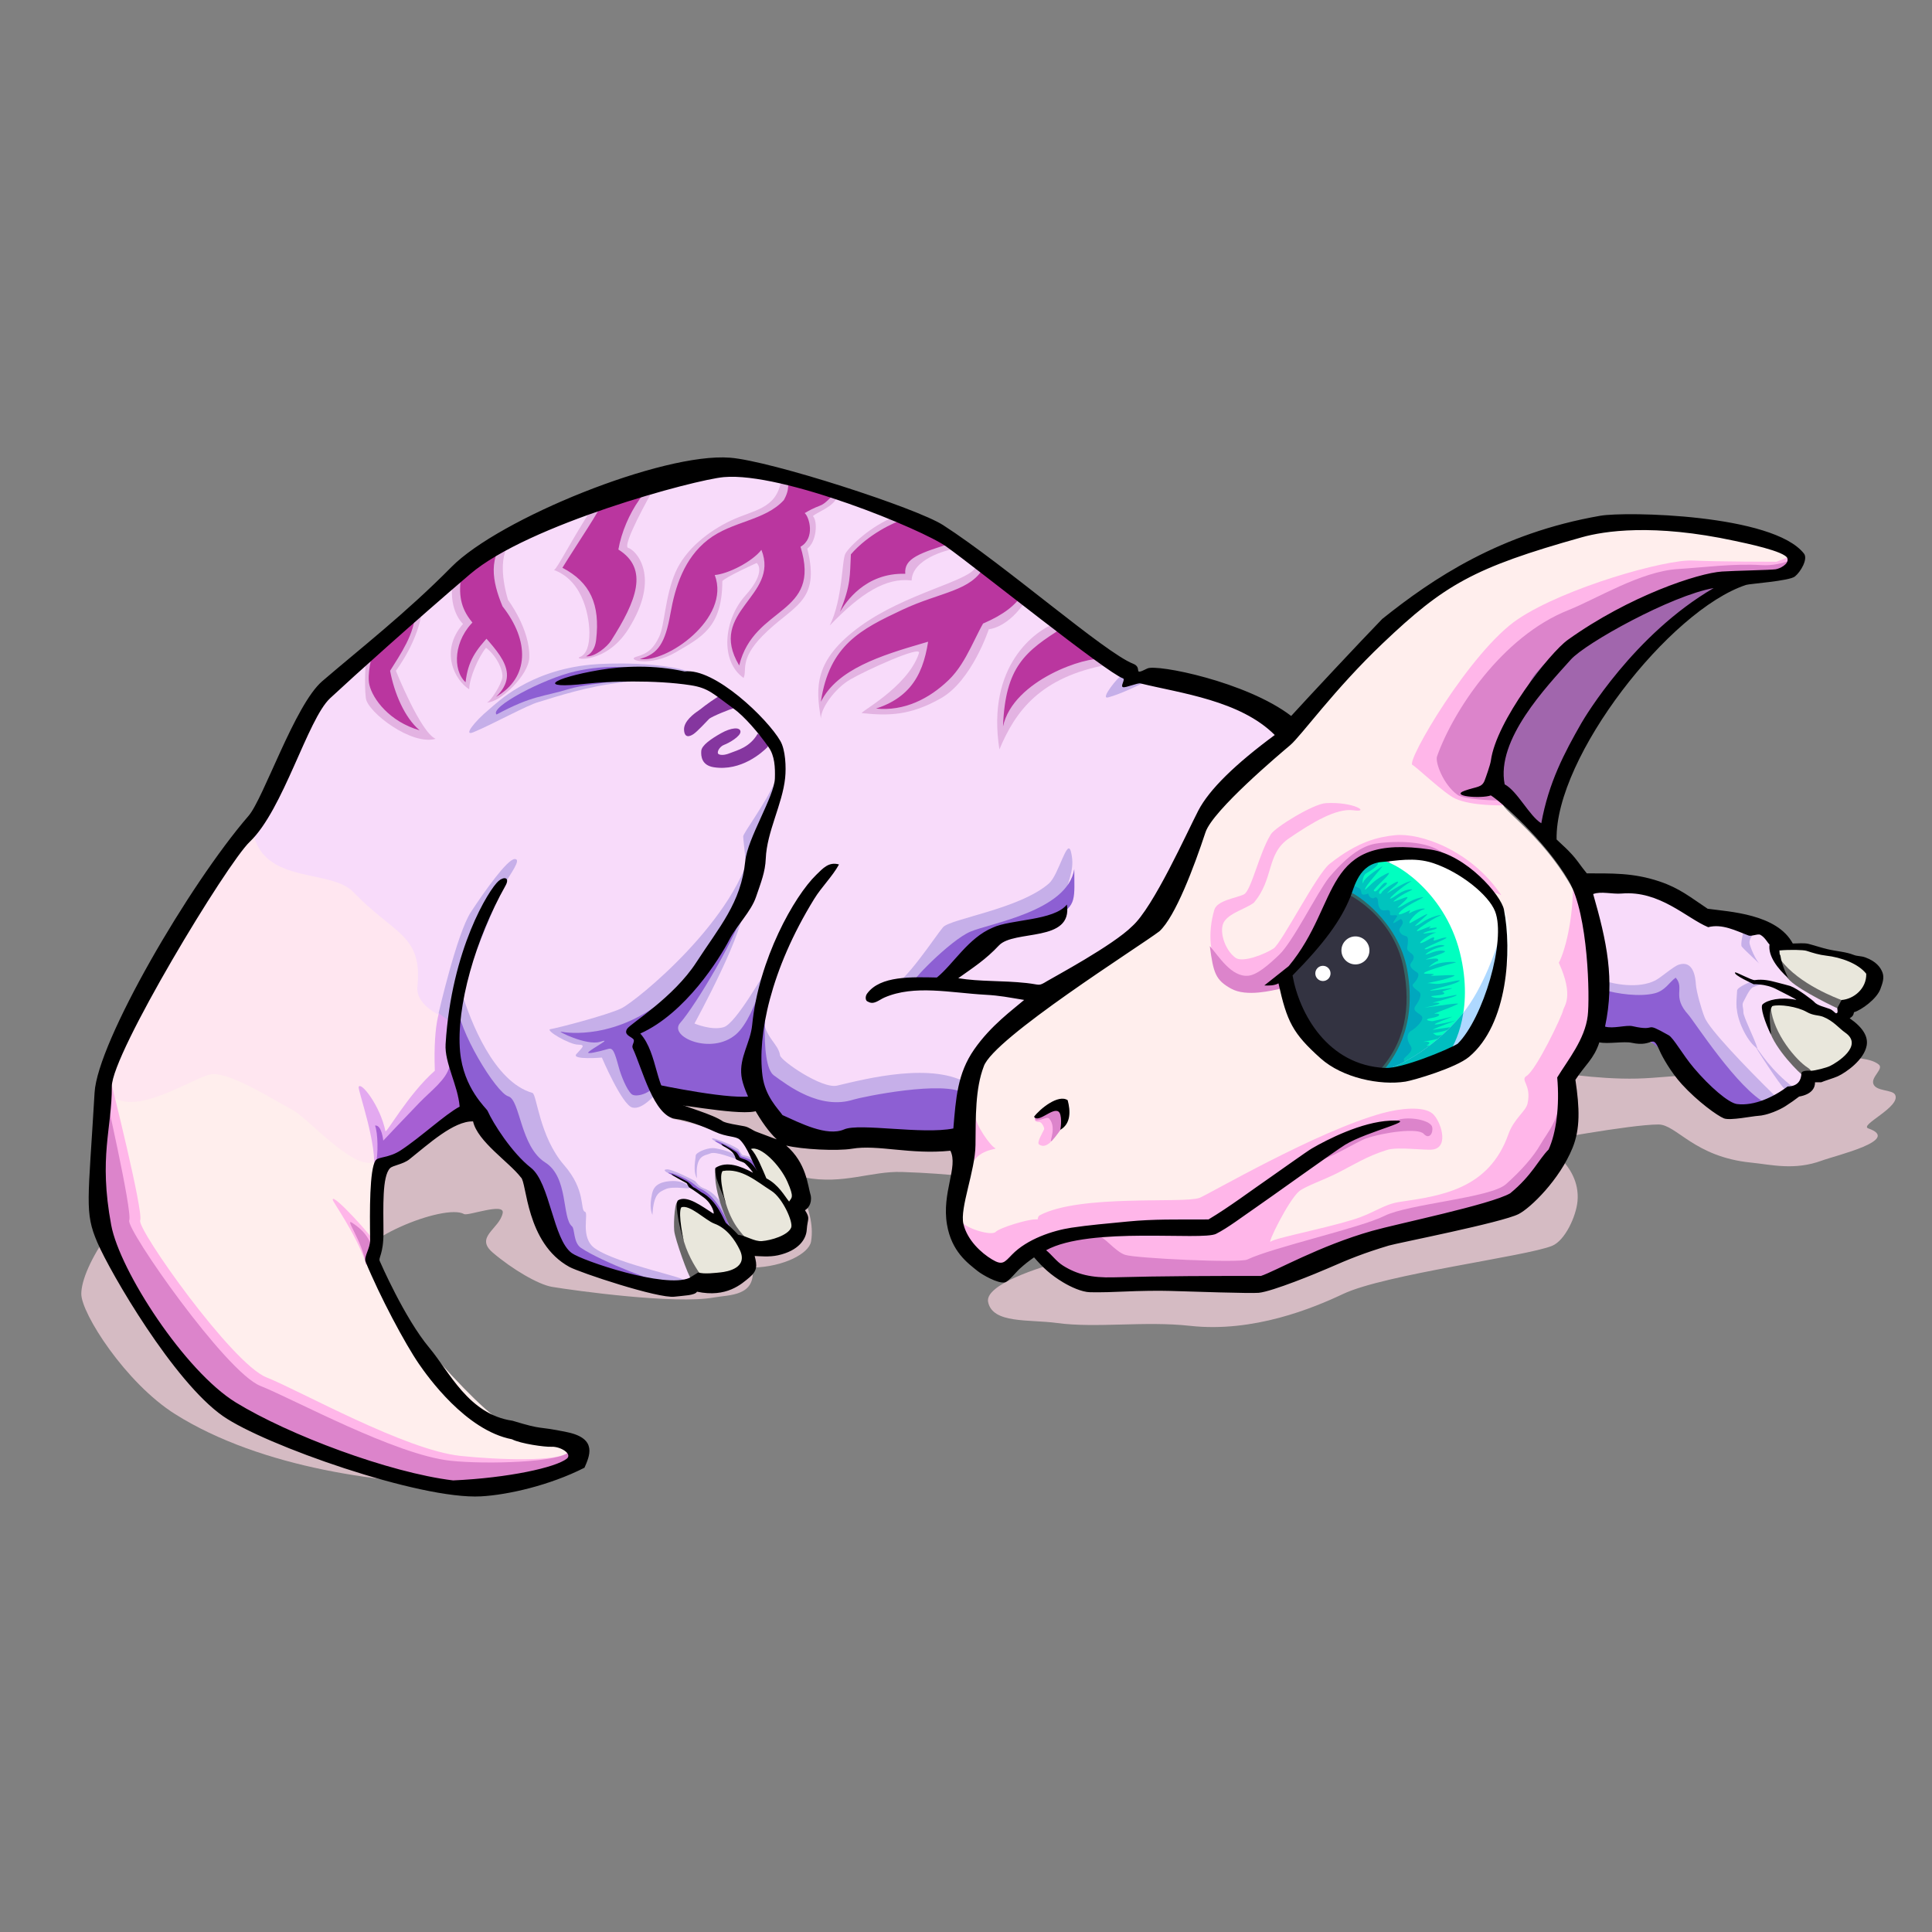 <?xml version="1.0" encoding="utf-8"?>
<svg version="1.1" id="EntitySVG" xmlns="http://www.w3.org/2000/svg" viewBox="0 -136.5 773 773">
  <rect x="0" y="-136.5" width="773" height="773" fill="#808080" stroke="none"/>
  <g transform="matrix(1.25,0,0,-1.25,0,500)">
    <g stroke="none">
    <path fill="#d5bbc3" d="m 190.919,457.574 c -36.75,0 -86.301,-6.6 -120.77,-28.228 -19.915,-12.496 -37.622,-40.371 -37.622,-48.139 0,-21.213 59.397,-101.823 193.747,-110.309 134.35,-8.485 393.151,21.213 393.151,21.213 0,0 19.021,3.351 35.601,2.932 7.896,-0.199 16.579,-1.347 22.054,-1.347 16.971,0 52.654,-17.142 61.14,-8.657 2.405,2.405 9.717,1.269 13.499,4.404 2.07,1.716 -3.165,4.922 -2.182,7.72 1.079,3.073 7.61,2.223 8.699,4.332 2.499,4.841 -14.52,12.164 -10.716,13.486 13.384,4.651 -12.675,10.707 -18.605,12.882 -11.011,4.038 -20.104,1.621 -28.424,0.782 -22.604,-2.279 -29.715,-15.235 -36.939,-15.235 -11.314,0 -48.196,6.929 -48.196,6.929 0,0 17.228,8.213 15.814,23.77 -0.543,5.972 -4.957,15.736 -10.181,17.861 -10.325,4.2 -67.032,11.395 -83.586,19.237 -11.945,5.658 -35.968,15.581 -61.267,12.764 -17.997,-2.004 -37.659,0.99 -53.247,-1.138 -11.146,-1.522 -25.799,0.385 -27.543,-8.433 -1.345,-6.801 20.021,-13.849 31.335,-16.678 11.314,-2.828 -16.556,-30.355 -26.456,-31.77 -6.167,-0.881 -18.899,-2.86 -39.336,-3.543 -12.367,-0.413 -23.528,5.148 -38.86,2.214 -7.388,-1.414 4.827,11.802 2.478,25.604 -0.816,4.795 -10.819,10.131 -23.406,10.451 1.382,11.564 -9.219,10.814 -15.427,11.943 -15.556,2.828 -55.85,-2.754 -64.782,-4.243 -5.524,-0.921 -15.945,-7.056 -23.758,-13.728 -7.323,-6.254 2.707,-9.436 3.998,-15.793 0.888,-4.375 -13.913,1.269 -15.453,0.393 -7.743,-4.399 -45.669,10.743 -44.255,22.056 1.414,11.314 24.042,79.196 49.497,86.267 z" transform="matrix(0.8,0,0,-0.8,0,400)" />
    <path fill="#ffeeed" d="m 32.758,160.142 c 0,-13.259 -6.24,-28.078 0,-39.778 6.24,-11.699 22.619,-49.137 38.218,-59.277 15.599,-10.139 66.296,-28.858 74.876,-28.858 8.58,0 35.098,7.8 38.218,8.58 3.12,0.78 -1.56,7.8 -5.46,7.8 -3.9,0 -10.919,4.68 -17.159,5.46 -6.24,0.78 -44.457,44.457 -44.457,52.257 0,2.245 2.403,1.917 2.827,5.265 1.049,8.285 0.966,21.596 2.633,24.374 1.031,1.719 -6.338,18.2 -26.009,23.143 -8.447,2.123 -20.675,16.715 -30.239,16.851 C 47.503,176.223 32.758,160.142 32.758,160.142 z" />
    <path fill="#ffb6e9" d="m 117.113,105.003 c -3.492,9.79 -10.526,19.4 -10.617,20.164 -0.313,2.615 13.418,-12.56 13.755,-14.064 0.337,-1.504 -3.138,-6.1 -3.138,-6.1 z" />
    <path fill="#ffe6f0" d="m 32.758,164.822 c 3.12,-18.719 28.685,-0.258 34.925,0.522 6.24,0.78 21.287,-9.08 25.967,-11.42 4.68,-2.34 20.223,-20.3 26.463,-16.4 6.24,3.9 28.858,14.039 28.858,17.159 0,3.12 -4.68,13.259 -3.12,16.379 1.56,3.12 2.34,12.479 2.34,17.159 0,2.513 -13.057,26.102 -30.641,39.809 -15.156,11.815 -35.236,13.878 -34.875,17.128 0.78,7.02 -49.917,-70.196 -49.917,-80.335 z" />
    <path fill="#f8dbfa" d="m 80.576,248.802 c -0.846,-24.1 24.517,-16.754 32.535,-25.142 12.9,-13.496 22.195,-13.565 20.494,-30.23 -0.672,-6.584 9.075,-10.061 9.075,-10.061 0,0 9.537,-27.843 13.949,-34.461 1.984,-2.975 8.508,-9.477 12.956,-17.651 5.446,-10.008 9.155,-21.836 14.619,-24.264 9.927,-4.412 24.956,-9.789 35.986,-8.686 3.008,0.301 11.204,1.775 14.976,6.282 2.459,2.938 13.641,4.067 18.404,7.752 2.634,2.038 -0.755,6.483 0.948,8.601 5.594,6.957 1.492,11.504 0.194,14.532 -3.309,7.721 -39.624,15.64 -39.624,15.64 l -4.412,8.273 32.263,-2.482 c 0,0 4.605,-9.423 8.749,-10.593 8.492,-2.397 50.538,-5.125 56.053,-2.919 5.515,2.206 104.787,121.332 102.581,130.157 -2.206,8.824 -36.4,16.545 -47.43,19.854 -11.03,3.309 -56.254,46.327 -62.872,48.533 -6.618,2.206 -51.842,17.648 -67.284,17.648 -15.442,0 -77.212,-25.37 -83.83,-30.885 -6.618,-5.515 -46.327,-36.4 -48.533,-43.018 -2.206,-6.618 -19.799,-36.88 -19.799,-36.88 z" />
    <path fill="#e3b3e2" d="m 286.8,344 c -8,-3 -15,-9.8 -16.2,-12 -1.2,-2.2 -0.8,-14.4 -5,-23 10,10.4 18,15.4 26.2,14.4 0.2,6.8 11,9.8 14.2,10.2 3.2,0.4 -19.2,10.4 -19.2,10.4 z"/>
    <path fill="#e3b3e2" d="m 190.07,347.395 c -7.354,-11.314 -11.597,-20.082 -12.728,-20.648 9.899,-3.677 11.314,-16.122 11.314,-20.082 0,-3.96 -0.849,-6.93 -3.111,-7.778 -2.263,-0.849 8.515,-2.209 15.556,8.91 10.748,16.971 2.263,25.456 0,26.022 -2.263,0.566 7.354,17.536 7.354,17.536 z" />
    <path fill="#e9e7dc" d="m 229.81,135.263 c -0.99,-2.687 3.96,-19.516 7.778,-23.335 3.818,-3.818 16.688,-0.424 17.678,2.687 0.99,3.111 -5.515,11.738 -6.223,13.152 -0.707,1.414 -7.778,5.091 -11.031,6.647 -3.253,1.556 -6.223,2.121 -8.202,0.849 z"/>
    <path fill="#c6afe9" d="m 241.01,239.906 c -4.412,-24.542 -37.503,-51.291 -42.191,-53.497 -4.688,-2.206 -20.682,-6.342 -22.612,-6.618 -1.93,-0.276 6.067,-4.964 8.824,-4.964 2.758,0 1.103,-1.103 -0.552,-3.033 -1.655,-1.93 8.172,-1.103 8.172,-1.103 0,0 6.443,-15.167 9.752,-15.994 3.309,-0.827 7.108,4.217 8.211,4.769 1.103,0.552 -7.936,17.568 -8.487,18.946 -0.552,1.379 40.536,28.127 38.882,61.493 z"/>
    <path fill="#ffeeed" d="m 564.196,324.288 c 6.618,0 15.442,4.964 11.03,8.824 -4.412,3.861 -38.054,12.133 -61.218,9.376 -23.163,-2.758 -49.085,-17.097 -65.078,-28.679 -15.994,-11.582 -22.06,-30.885 -35.848,-39.157 -7.617,-4.57 -19.8,-14.401 -27.279,-26.925 -6.059,-10.146 -7.23,-22.911 -14.635,-29.329 -16.545,-14.339 -54.048,-39.709 -59.563,-46.878 -5.515,-7.17 -3.309,-32.539 -3.309,-32.539 0,0 -6.618,-14.891 -4.412,-20.406 2.206,-5.515 11.582,-17.648 14.891,-18.2 3.309,-0.552 10.479,12.685 19.303,12.685 8.824,0 62.812,-12.385 70.533,-11.282 7.721,1.103 83.338,29.482 87.75,39.96 4.412,10.479 3.309,21.509 4.964,22.612 1.655,1.103 15.442,9.376 9.927,38.606 -5.515,29.23 -26.473,43.569 -29.782,47.981 -3.309,4.412 -3.309,33.091 6.067,45.775 9.376,12.685 44.672,30.885 76.66,27.576 z"/>
    <path fill="#a166ad" d="m 495.257,242.112 c -8.824,6.067 -11.582,6.618 -15.442,13.236 -3.861,6.618 4.136,28.403 11.857,38.882 7.721,10.479 53.221,28.954 62.045,28.954 -16.134,-14.039 -52.945,-30.885 -58.46,-81.072 z"/>
    <path fill="#ffb6e9" d="m 482.938,251.404 c -2.702,0.03 -11.706,-0.251 -17.116,2.172 -3.479,1.558 -12.792,10.46 -13.708,10.765 -2.34,0.78 18.588,36.583 33.798,46.722 15.209,10.139 47.187,19.109 55.767,18.719 8.579,-0.39 26.908,-0.39 26.908,-0.39 l 5.07,1.95 c 0,0 3.12,-5.85 -0.78,-6.24 -3.9,-0.39 -26.908,3.12 -35.488,0.39 -8.579,-2.73 -37.828,-19.889 -44.067,-23.789 -6.24,-3.9 -24.179,-26.128 -24.959,-30.418 -0.78,-4.29 11.818,-16.986 14.575,-19.882 z"/>
    <path fill="#dc84cb" d="m 480.318,252.933 c -2.68,0.047 -11.78,0.411 -13.765,1.825 -4.581,3.265 -7.24,10.467 -6.581,12.332 5.128,14.516 20.756,38.363 42.007,46.809 9.097,3.616 23.178,12.445 35.153,13.163 7.504,0.45 17.872,1.822 26.614,1.251 7.516,-0.491 12.384,3.621 10.788,1.372 -4.29,-6.045 -9.847,-1.462 -36.755,-8.482 -26.908,-7.02 -43.831,-24.187 -46.951,-28.476 -3.12,-4.29 -12.85,-30.044 -10.51,-39.793 z"/>
    <path fill="#ffb6e9" d="M 503.461,226.438 c 0.14,-11.767 -2.655,-21.992 -4.51,-25.4 4.941,-10.782 1.64,-13.908 1.39,-15.158 -0.39,-1.95 -8.579,-19.109 -11.699,-21.059 -2.207,-1.379 1.661,-2.771 0.291,-8.873 -0.567,-2.524 -4.315,-4.711 -6.141,-9.846 -6.24,-17.549 -21.444,-19.652 -34.703,-21.602 -5.452,-0.802 -8.05,-3.591 -15.229,-5.76 -10.28,-3.106 -24.736,-5.807 -26.114,-6.956 -1.376,-1.146 5.646,13.239 9.094,16.12 1.807,1.51 8.078,3.728 12.049,5.73 5.591,2.82 9.6,5.485 16.14,7.511 3.502,1.085 12.303,-0.259 14.68,0.129 5.276,0.86 2.351,9.304 -0.162,11.466 -2.891,2.487 -10.373,1.715 -16.073,0.152 -21.161,-5.804 -55.903,-26.168 -58.57,-27.121 -5.192,-1.855 -38.178,1.265 -51.091,-5.554 -3.179,-1.679 4.908,-22.081 16.607,-22.471 11.699,-0.39 47.187,0.39 54.987,0 7.8,-0.39 15.599,12.869 47.577,17.939 31.978,5.07 32.368,3.12 41.338,17.159 8.969,14.039 7.41,31.588 7.41,31.588 0,0 7.47,5.329 10.017,14.747 3.502,12.949 1.518,32.584 -7.288,47.26 zM 401.287,220.199 c 6.63,7.8 3.9,15.599 11.309,20.669 7.41,5.07 15.209,9.749 20.669,8.969 5.46,-0.78 0.106,2.805 -8.883,2.293 -4.006,-0.228 -16.17,-7.685 -17.588,-9.95 -3.731,-5.959 -6.287,-18.081 -8.627,-19.251 -2.34,-1.17 -8.56,-1.883 -9.474,-4.928 -2.106,-7.018 -1.836,-16.131 2.844,-19.251 3.675,-2.45 10.189,-2.998 12.599,-2.056 0.991,0.387 8.117,7.12 11.664,11.719 4.627,5.999 54.397,19.742 64.756,14.256 -9.818,14.556 -26.126,20.031 -34.016,19.198 -5.228,-0.552 -11.769,-1.883 -20.99,-9.208 -4.092,-3.25 -15.309,-25.332 -17.904,-27.048 -2.61,-1.726 -9.824,-4.706 -12.208,-2.961 -3.518,2.576 -5.46,8.969 -3.51,11.699 1.95,2.73 6.63,3.9 9.359,5.85 z"/>
    <path fill="#dc84cb" d="m 425.382,228.303 c -3.918,-5.015 -11.448,-20.445 -15.965,-24.74 -3.43,-3.262 -7.03,-6.398 -9.847,-6.674 -5.489,-0.537 -9.571,6.443 -12.328,9.476 1.142,-8.666 1.85,-10.855 6.813,-13.612 4.964,-2.758 13.236,-0.552 15.994,0 2.266,0.453 47.243,41.772 52.609,42.772 -4.462,4.163 -13.406,4.698 -21.168,3.818 -3.431,-0.389 -8.235,-1.727 -16.107,-11.039 z"/>
    <path fill="#dc84cb" d="m 437.202,144.785 c -2.757,-0.957 -12.117,-6.809 -14.766,-6.772 -6.093,0.085 23.913,12.597 25.843,12.965 4.095,0.78 9.749,-0.585 10.139,-2.535 0.39,-1.95 -0.975,-4.095 -2.73,-2.145 -1.755,1.95 -12.645,0.514 -18.486,-1.513 z"/>
    <path fill="#dc84cb" d="m 499.669,159.386 c -0.552,-8.824 -4.412,-12.685 -6.618,-16.545 -2.206,-3.861 -6.067,-8.273 -11.03,-12.685 -4.964,-4.412 -31.196,-6.289 -38.917,-10.15 -7.721,-3.861 -35.626,-10.028 -43.849,-13.955 -2.538,-1.212 -35.809,0.39 -39.118,1.493 -3.309,1.103 -6.837,6.143 -8.824,6.067 -7.17,-0.276 -18.751,-0.552 -19.303,-3.309 -0.552,-2.758 3.309,-10.479 14.891,-11.582 11.582,-1.103 52.394,-2.206 57.909,-0.552 5.515,1.655 23.715,13.236 43.569,16.545 19.854,3.309 36.951,7.721 39.157,9.927 2.206,2.206 12.133,17.097 13.788,20.957 1.655,3.861 -1.655,13.788 -1.655,13.788 z"/>
    <path fill="#ffb6e9" d="m 366.203,116.919 c -15.718,2.206 -32.415,1.973 -34.897,1.973 -2.482,0 -11.251,-2.633 -12.63,-4.012 -1.379,-1.379 -9.83,1.212 -10.933,3.418 -1.103,2.206 3.861,-15.718 11.03,-16.821 7.17,-1.103 9.1,11.03 17.648,11.306 8.548,0.276 29.782,4.136 29.782,4.136 z"/>
    <path fill="#ffb6e9" d="m 312.155,152.216 c 0,-3.033 4.964,-9.927 6.342,-10.479 1.379,-0.551 -6.067,0 -7.997,-6.618 -1.93,-6.618 1.655,17.097 1.655,17.097 z" />
    <path fill="#ffb6e9" d="m 331.32,151.251 c 3.309,2.758 7.997,3.861 8.824,2.895 0.827,-0.965 -2.62,-9.514 -4.136,-10.754 -1.517,-1.241 -2.413,-1.103 -3.378,-0.552 -0.965,0.552 1.172,3.93 1.586,4.895 0.165,0.385 -0.746,2.382 -1.596,2.341 -1.829,-0.09 -1.3,1.175 -1.3,1.175 z"/>
    <path fill="#dc84cb" d="m 331.458,150.63 c 1.655,-0.276 3.644,1.375 4.412,0.483 2.37,-2.753 0.047,-7.206 0.599,-7.206 0.254,0 2.22,2.501 3.079,3.805 1.009,1.531 1.19,3.014 1.01,5.193 -0.148,1.792 -7.539,0.711 -8.411,-0.069 -1.31,-1.172 -1.103,-0.689 -0.689,-2.206 z"/>
    <path fill="#ffffff" d="m 443.553,235.012 c 9.376,1.103 33.091,-3.585 38.606,-18.751 3.179,-8.742 0.094,-32.256 -19.303,-47.706 1.379,7.17 2.758,27.024 -3.585,37.503 -6.342,10.479 -14.615,28.403 -15.718,28.954 z"/>
    <path fill="#00ffc0" d="m 428.8,223.637 c 2.872,6.086 10.821,9.376 13.579,9.927 2.758,0.552 19.846,-8.983 24.899,-29.23 4.793,-19.203 -2.489,-30.861 -3.457,-31.988 -5.036,-5.864 -20.325,-6.228 -23.083,-6.228 5.822,5.265 11.006,17.945 6.618,34.859 -4.184,16.127 -18.556,22.659 -18.556,22.659 z"/>
    <path fill="#00c4be" d="m 439.699,224.245 c 2.068,2.604 4.403,4.182 4.938,5.482 0.152,0.371 -2.149,-0.687 -4.239,-2.255 -1.776,-1.333 -3.372,-3.211 -3.468,-3.026 -0.402,0.779 6.279,7.92 5.498,7.452 -1.95,-1.17 -5.655,-3.705 -6.045,-5.07 -0.39,-1.365 -0.39,1.95 0.78,2.73 1.17,0.78 4.192,2.34 3.997,3.705 -0.195,1.365 -5.752,-1.17 -6.922,-3.9 -1.17,-2.73 -1.56,-4.875 -0.585,-5.46 0.975,-0.585 14.234,-12.674 16.769,-22.424 2.535,-9.749 -4.875,-32.953 -5.46,-35.098 -0.585,-2.145 3.705,0.682 6.435,2.047 2.73,1.365 0.436,-0.004 2.389,1.024 0.54,0.284 5.131,1.497 5.431,1.886 0.215,0.279 -3.577,-0.245 -4.31,-0.082 -0.364,0.081 1.518,0.261 3.139,0.876 3.033,1.15 6.997,3.315 5.498,2.852 -1.076,-0.333 -6.085,-1.636 -5.855,-1.579 2.482,0.607 4.151,1.931 3.649,1.797 -2.13,-0.57 -4.981,-0.782 -4.676,-0.63 1.17,0.585 1.365,1.365 -0.78,1.17 -2.145,-0.195 5.898,0.829 7.458,2.194 0.792,0.693 -1.936,-0.153 -3.073,-0.171 -1.103,-0.018 -1.178,0.804 -1.85,0.708 -0.459,-0.066 5.022,0.482 6.737,2.034 0.208,0.188 -6.906,-1.06 -6.611,-0.907 1.965,1.019 6.517,2.483 7.53,3.045 -0.843,-0.353 -6.419,-1.581 -6.819,-1.338 -0.377,0.229 4.358,1.904 5.528,2.43 0.518,0.233 -5.994,-1.441 -6.421,-1.398 -1.95,0.195 -2.287,0.64 -0.138,1.008 3.412,0.585 2.73,1.56 1.17,1.365 -1.56,-0.195 4.115,1.572 7.189,3.098 1.606,0.798 -12.888,-1.591 -10.218,-1.057 7.675,1.537 3.141,1.617 2.249,1.468 -1.189,-0.198 7.727,1.95 7.623,2.45 -0.061,0.292 -3.014,-0.64 -5.395,-0.848 -1.561,-0.137 -3.112,0.392 -2.618,0.544 0.505,0.155 5.9,0.367 3.478,1.358 -0.466,0.191 3.53,1.12 3.065,1.173 -0.666,0.076 -5.818,-0.776 -6.738,-0.776 -1.95,0 7.026,1.615 8.976,2.98 1.276,0.893 -2.942,-0.396 -6.162,-0.781 -1.701,-0.203 -3.307,0.265 -3.846,0.198 -1.56,-0.195 6.1,1.02 8.475,2.328 1.196,0.658 -9.019,-0.328 -7.242,0.149 2.403,0.645 -1.933,0.448 -2.346,0.586 -1.17,0.39 7.43,2.937 9.874,3.498 1.184,0.272 -2.29,0.425 -5.119,-0.211 -1.847,-0.415 -3.62,-1.438 -3.31,-1.168 3.219,2.798 3.193,1.399 2.961,2.4 -0.184,0.795 -4.575,-0.301 -3.798,0.044 1.342,0.596 6.835,2.308 5.977,2.62 -2.075,0.755 -5.518,-1.106 -6.115,-1.106 -0.332,0 1.075,1.096 2.753,1.782 1.622,0.663 3.517,0.914 3.246,1.064 -1.533,0.848 -5.219,-1.063 -5.72,-1.119 -3.247,-0.36 7.18,3.465 6.319,3.699 -1.051,0.286 -4.477,-1.539 -4.066,-0.694 1.086,2.234 -2.932,-1.061 -4.173,-1.061 -0.995,0 3.071,3.003 4.917,3.344 0.318,0.059 -0.793,0.112 -2.046,-0.029 -1.127,-0.127 -2.424,-0.467 -1.944,-0.147 1.253,0.835 4.537,1.245 4.244,1.723 -0.231,0.377 -3.284,-0.603 -2.335,0.037 1.887,1.271 -3.057,-0.876 -3.615,-1.028 -2.145,-0.585 4.648,3.96 6.723,4.758 1.901,0.731 -1.582,0.224 -4.456,-1.407 -0.741,-0.421 -2.258,-1.588 -3.263,-1.762 -0.448,-0.078 4.179,3.604 3.911,3.783 -0.328,0.219 -5.513,-3.035 -5.659,-2.909 -0.526,0.457 2.328,3.795 4.371,4.376 1.648,0.468 -1.148,0.677 -4.362,-1.15 -0.748,-0.425 0.611,1.186 0.006,0.884 -1.95,-0.975 -4.452,-2.031 -3.122,-0.528 2.285,2.582 10.058,5.428 6.531,4.619 -3.186,-0.731 -5.223,-2.577 -7.116,-3.254 -0.907,-0.325 3.316,2.883 3.001,3.364 -0.262,0.401 -5.24,-2.03 -4.366,-1.22 2.681,2.486 6.746,3.739 5.752,3.754 -3.266,0.049 -5.557,-2.779 -6.922,-2.974 -0.63,-0.09 3.913,3.94 6.852,5.629 -2.465,-0.181 -8.388,-4.473 -7.827,-3.874 2.145,2.291 3.12,2.535 3.51,3.51 0.39,0.975 -4.875,-2.34 -5.265,-3.315 -0.39,-0.975 -1.755,-0.195 0.195,1.365 1.95,1.56 1.804,1.95 0.829,1.755 -0.975,-0.195 -2.974,-3.949 -3.559,-2.389 z"/>
    <path fill="#00a7be" d="m 445.354,166.869 c 4.387,-0.682 4.485,2.145 3.997,3.022 -0.487,0.877 3.607,2.535 2.145,4.582 -1.462,2.047 -1.17,3.997 0.195,4.777 1.365,0.78 4.485,3.607 3.315,4.777 -1.17,1.17 -3.12,1.56 -1.852,3.315 1.267,1.755 2.047,3.607 1.072,4.387 -0.975,0.78 -2.632,1.755 -1.852,2.535 0.78,0.78 2.34,2.827 1.267,3.607 -1.072,0.78 -3.022,1.852 -1.852,3.315 1.17,1.462 0.682,2.242 0.098,2.73 -0.585,0.487 -1.657,0.975 -1.462,2.047 0.195,1.072 0.487,3.217 -0.195,3.51 -0.682,0.292 -1.56,0.292 -2.242,1.56 -0.682,1.267 2.145,2.34 0.487,3.997 -0.257,0.257 -4.358,-3.347 -1.478,0.511 0.929,1.245 -1.604,0.427 -1.934,0.756 -0.39,0.39 0.098,0.975 -0.39,1.462 -0.487,0.487 -2.145,-0.585 -3.022,0.682 -0.877,1.267 -0.292,2.925 -0.975,3.412 -0.682,0.487 -0.682,-0.487 -1.657,-0.098 -0.975,0.39 -1.072,1.462 -1.072,1.462 0,0 -1.17,-0.585 -1.852,-0.292 -0.682,0.292 0,1.56 -1.17,2.047 -1.17,0.487 -1.95,1.072 -2.437,0.39 -0.487,-0.682 -3.705,-0.682 -0.585,-2.73 3.12,-2.047 14.472,-10.292 16.574,-22.424 3.412,-19.694 -4.387,-30.711 -6.922,-33.246 -2.535,-2.535 3.315,-0.682 3.802,-0.098 z"/>
    <path fill="#336666" d="m 431.51,222.344 c 8.774,-6.24 15.989,-14.039 17.354,-24.179 1.365,-10.139 -7.02,-30.028 -7.41,-31.003 -0.39,-0.975 0,-2.73 1.755,-0.195 1.755,2.535 10.719,12.348 7.215,31.783 -2.868,15.905 -16.867,24.569 -18.036,24.764 -1.17,0.195 -8.962,4.579 -0.877,-1.17 z"/>
    <path fill="#333341" d="m 440.674,165.602 c 9.164,9.554 11.01,21.068 8.579,33.733 -3.311,17.252 -18.719,24.569 -20.474,24.764 -3.51,-12.479 -15.404,-26.323 -16.379,-26.713 -0.975,-0.39 5.85,-33.928 28.273,-31.783 z"/>
    <path fill="#aed8ff" d="m 479.965,208.889 c -0.871,-2.728 -5.03,-15.817 -11.827,-24.148 -10.367,-12.706 -22.393,-17.19 -22.393,-17.19 -0.487,-4.387 8.872,0.975 19.011,5.557 0,0 2.73,0.975 4.777,3.217 2.047,2.242 11.212,14.137 10.432,32.563 z"/>
    <path fill="#f8dbfa" d="m 505.285,226.631 c 15.167,0.276 18.629,-0.025 25.799,-3.334 4.332,-2 31.065,-10.801 42.213,-17.008 6.095,-2.052 14.056,-1.811 18.178,-3.454 3.782,-1.508 5.501,-4.736 6.285,-5.258 1.887,-1.258 -0.62,-5.837 -4.665,-9.465 -0.694,-0.623 -3.594,-2.316 -3.532,-4.321 1.398,-1.942 3.542,-7.048 4.038,-8.801 1.122,-3.963 -6.111,-6.197 -8.413,-7.968 -7.17,-5.515 -9.61,-13.977 -25.954,-12.598 -4.6,0.388 -9.666,8.064 -17.49,14.107 -5.54,4.279 -13.825,6.767 -18.271,9.581 -8.067,5.107 -10.788,1.311 -12.564,1.311 1.323,13.259 3.054,25.324 -5.624,47.21 z"/>
    <path fill="#00bec0" d="m 468.4,185.08 c -0.091,-0.115 -0.183,-0.237 -0.275,-0.35 -10.367,-12.706 -22.375,-17.175 -22.375,-17.175 -0.06,-0.537 0.031,-0.911 0.25,-1.175 1.657,0.136 3.488,0.317 5.425,0.65 0.014,0.006 0.036,-0.006 0.05,0 3.393,1.326 7.929,3.65 12.7,5.825 0.967,1.455 3.222,5.665 4.225,12.225 z"/>
    <path fill="#e9e7dc" d="m 568.09,206.539 c -0.283,-3.96 1.273,-7.071 2.404,-7.495 1.131,-0.424 15.698,-11.031 18.668,-11.455 2.97,-0.424 9.334,1.98 10.607,4.243 1.273,2.263 1.838,4.95 1.414,6.505 -0.424,1.556 -6.647,3.818 -9.475,4.525 -2.828,0.707 -7.354,1.98 -8.627,1.838 -1.273,-0.141 -2.97,0.707 -5.091,0.99 -2.121,0.283 -9.899,0.849 -9.899,0.849 z"/>
    <path fill="#c6afe9" d="m 512.27,195.629 c 4.497,-1.565 12.252,-2.932 17.54,-0.26 1.815,0.917 5.796,4.499 7.563,5.067 4.61,1.48 5.307,-3.947 5.445,-6.276 0.13,-2.186 1.725,-7.929 2.83,-10.66 1.527,-3.774 12.989,-15.759 22.789,-25.359 0,0 4.338,-3.13 -7.259,-3.46 -7.129,-0.203 -13.247,3.145 -19.174,10.868 -5.151,6.712 -12.339,9.757 -17.972,12.699 -4.928,2.574 -11.621,2.216 -12.381,1.781 -1.539,2.484 0.389,10.513 0.62,15.599 z"/>
    <path fill="#8d5fd3" d="m 565.407,156.012 c -8.969,4.29 -23.286,26.514 -24.969,28.359 -5.458,5.985 -1.064,8.421 -4.079,11.897 -2.058,-1.452 -3.32,-4.148 -6.723,-5.01 -4.809,-1.217 -12.099,-0.166 -16.396,1.142 -2.612,0.795 -0.03,-8.469 -1.98,-11.589 -1.95,-3.12 8.19,-0.78 13.649,-3.12 5.46,-2.34 12.779,-10.03 14.729,-12.759 1.95,-2.73 9.84,-7.909 13.739,-10.249 3.9,-2.34 11.639,-1.79 12.029,1.33 z"/>
    <path fill="#8d5fd3" d="m 213.984,190.315 c -16.456,-14.059 -32.583,-11.739 -34.338,-11.349 -1.755,0.39 8.128,-4.589 12.418,-3.224 4.29,1.365 -2.34,-1.95 -3.705,-3.315 -0.738,-0.738 2.796,0.005 6.323,1.029 1.518,0.441 2.018,-0.862 3.386,-5.902 0.684,-2.518 2.49,-7.153 4.105,-8.575 1.516,-1.334 7.771,0.772 7.22,3.93 -0.512,2.938 6.736,27.016 4.592,27.406 z"/>
    <path fill="#ffb6e9" d="m 182.274,44.671 c -2.482,-3.585 -23.573,-2.692 -34.934,-1.473 -17.676,1.895 -51.082,20.749 -62.112,25.161 -11.03,4.412 -41.458,47.458 -40.355,50.215 1.103,2.758 -9.443,44.739 -9.443,44.739 0,0 -7.303,-34.261 -3.443,-42.533 3.861,-8.273 22.06,-49.085 36.951,-59.012 14.891,-9.927 69.49,-29.782 79.969,-29.782 10.479,0 35.572,7.721 33.366,12.685 z" />
    <path fill="#dc84cb" d="m 182.274,44.671 c -2.482,-3.585 -26.693,-4.252 -38.054,-3.033 -17.676,1.895 -49.912,19.579 -60.942,23.991 -11.03,4.412 -43.018,50.188 -41.915,52.945 1.103,2.758 -8.273,43.569 -8.273,43.569 0,0 -4.964,-33.091 -1.103,-41.363 3.861,-8.273 22.06,-49.085 36.951,-59.012 14.891,-9.927 69.49,-29.782 79.969,-29.782 10.479,0 35.572,7.721 33.366,12.685 z"/>
    <path fill="#dc84cb" d="m 117.139,104.371 c -1.142,7.789 -7.232,15.341 -4.262,13.333 3.078,-2.081 5.61,-4.5 6.701,-9.623 z"/>
    <path fill="#e3a9f0" d="m 119.585,134.157 c 1.436,8.18 -5.121,26.231 -4.781,27.145 0.689,1.85 6.902,-6.036 8.559,-14.148 0.207,-1.014 7.261,11.783 15.817,19.328 -1.116,31.828 9.468,23.841 7.214,20.552 -2.12,-17.001 2.282,-34.025 2.324,-34.149 0.126,-0.377 -11.422,-8.395 -20.028,-12.865 -4.736,-2.46 -9.103,-5.863 -9.103,-5.863 z"/>
    <path fill="#a65fd3" d="m 143.902,167.942 c -1.035,-4.348 -5.869,-7.77 -9.711,-11.75 -5.988,-6.202 -11.517,-12.09 -11.517,-12.09 0,0 -0.485,5.161 -2.639,4.826 0.965,-2.301 1.068,-9.501 0.237,-12.141 2.34,-1.95 6.472,1.907 8.422,2.687 1.95,0.78 19.499,13.259 19.499,13.259 0,0 -2.911,11.211 -4.29,15.209 z"/>
    <path fill="#c6afe9" d="m 151.562,274.837 c 6.497,2.716 17.323,8.741 20.903,9.674 1.879,0.49 12.376,4.189 22.883,5.752 14.565,2.166 29.657,2.388 26.389,3.604 -9.576,3.562 -26.984,3.143 -32.694,2.586 -19.905,-1.942 -30.013,-12.266 -32.325,-14.176 -5.112,-4.223 -8.556,-8.861 -5.155,-7.44 z"/>
    <path fill="#8d5fd3" d="m 158.93,280.492 c 11.663,6.259 14.779,5.583 23.107,8.148 7.547,2.325 28.941,3.315 25.822,5.265 -3.12,1.95 -13.649,2.73 -23.789,0.39 -10.139,-2.34 -27.48,-11.463 -25.14,-13.803 z"/>
    <path fill="#c6afe9" d="m 366.774,290.98 c -3.705,-1.755 -8.39,-4.034 -12.095,-5.009 -2.803,-0.738 3.516,6.958 4.295,6.958 0.78,0 8.19,0 7.8,-1.95 z"/>
    <path fill="#c6afe9" d="m 247.636,202.65 c -3.12,-5.07 -12.089,-21.059 -15.989,-22.229 -3.9,-1.17 -9.359,1.17 -9.359,1.17 0,0 17.159,31.198 15.599,38.218 -1.56,7.02 -23.789,-31.198 -24.959,-39.388 -1.17,-8.19 14.039,-10.919 20.669,-10.919 1.192,0 18.472,-17.702 74.72,-17.644 0.767,4.755 1.195,6.695 1.995,10.203 -11.479,7.392 -32.907,1.901 -42.362,-0.346 -4.835,-1.149 -18.033,7.987 -18.266,9.674 -0.529,3.831 -5.012,5.751 -5.376,12.23 -0.412,7.327 3.328,19.032 3.328,19.032 z"/>
    <path fill="#8d5fd3" d="m 239.08,220.879 c -2.482,-10.479 -16.576,-33.696 -21.373,-39.11 -3.869,-4.366 9.944,-10.452 17.866,-3.656 6.836,5.865 11.347,27.141 12.114,28.035 -3.009,-13.622 -4.687,-37.751 0.006,-41.152 4.456,-3.23 14.782,-11.183 25.541,-7.744 2.265,0.724 29.243,6.422 35.723,1.836 3.349,-2.37 -1.346,-10.793 -2.317,-14.935 -9.014,-0.005 -18.868,-2.532 -32.363,0.763 -4.33,1.057 -12.875,-1.72 -17.259,0.024 -9.538,3.794 -13.802,12.515 -13.802,12.515 0,0 -27.851,-0.552 -30.609,1.103 -2.758,1.655 -8.824,19.579 -9.927,20.13 -1.103,0.552 36.4,30.057 36.4,42.191 z"/>
    <path fill="#85369f" d="m 230.532,286.647 c -4.826,-3.033 -5.791,-4.136 -7.032,-4.964 -1.241,-0.827 -4.688,-3.309 -4.55,-6.067 0.138,-2.758 1.792,-2.206 3.033,-1.379 1.241,0.827 4.136,3.998 4.964,4.826 0.827,0.827 7.17,3.309 8.273,3.585 1.103,0.276 -4.688,3.998 -4.688,3.998 z"/>
    <path fill="#85369f" d="m 242.527,274.376 c -2.482,-4.412 -6.756,-5.377 -8.411,-6.067 -1.655,-0.689 -3.033,-0.965 -3.998,-0.552 -0.965,0.414 0.138,2.482 1.655,3.033 1.517,0.552 5.377,2.758 5.239,4.274 -0.138,1.517 -3.033,1.241 -6.205,-0.552 -3.171,-1.792 -6.205,-3.861 -6.342,-5.653 -0.138,-1.792 0.174,-4.642 3.998,-5.239 8.824,-1.379 15.58,4.826 17.097,6.342 1.517,1.517 -3.033,4.412 -3.033,4.412 z"/>
    <path fill="#c6afe9" d="m 248.611,259.976 c -3.9,-8.579 -10.724,-17.354 -10.724,-18.524 0,-1.17 1.56,-14.039 1.56,-15.989 0,-1.95 9.944,31.003 9.164,34.513 z"/>
    <path fill="#c6afe9" d="m 340.84,222.929 c 1.834,6.027 3.12,8.969 1.95,13.649 -1.17,4.68 -3.9,-7.41 -7.02,-10.139 -9.396,-8.222 -31.588,-11.309 -33.928,-14.039 -2.34,-2.73 -12.479,-18.329 -16.379,-18.719 -3.9,-0.39 17.549,1.95 17.549,1.95 0,0 9.749,12.479 15.599,14.429 5.85,1.95 21.313,9.861 22.229,12.869 z"/>
    <path fill="#8d5fd3" d="m 343.859,231.015 c 0,-9.1 0.941,-12.133 -5.952,-14.891 -6.894,-2.758 -21.891,-6.827 -22.994,-8.206 -1.103,-1.379 -10.754,-12.961 -12.133,-13.236 -1.379,-0.276 -8.824,-0.276 -10.479,-0.276 -1.655,0 11.857,13.788 18.2,16.545 6.342,2.758 31.152,6.551 33.358,20.063 z"/>
    <path fill="#c6afe9" d="m 147.805,191.373 c 2.758,-8.824 10.2,-28.45 22.612,-31.988 1.413,-0.403 2.224,-14.029 10.136,-23.108 7.139,-8.192 5.014,-14.389 6.686,-14.947 1.32,-0.44 -1.735,-8.3 3.207,-11.729 7.448,-5.167 30.389,-9.459 29.194,-10.607 -3.585,-3.447 -26.61,4.136 -32.126,7.445 -5.515,3.309 -16.545,25.37 -16.545,25.37 0,0 -15.994,18.751 -19.303,22.612 -3.309,3.861 -8.273,14.339 -7.721,19.303 0.552,4.964 3.861,17.648 3.861,17.648 z"/>
    <path fill="#8d5fd3" d="m 146.407,187.948 c 0,-8.273 12.429,-28.562 16.289,-29.665 3.861,-1.103 3.763,-16.068 11.838,-21.186 7.5,-4.754 5.259,-17.696 8.568,-20.453 0.905,-0.755 0.382,-5.203 2.862,-6.872 6.584,-4.431 25.395,-11.616 29.401,-12.017 5.515,-0.552 -31.436,5.377 -34.194,10.341 -2.758,4.964 -8.548,20.957 -11.306,24.266 -2.758,3.309 -18.2,19.854 -21.509,27.024 -3.309,7.17 -4.707,25.804 -1.95,28.562 z"/>
    <path fill="#c6afe9" d="m 145.072,181.591 c -0.78,0.39 -4.68,3.315 -4.68,3.315 0,0 5.85,25.544 10.334,32.368 4.485,6.825 11.699,16.964 14.039,16.964 2.34,0 -1.56,-4.875 -3.315,-8.19 -1.755,-3.315 -17.744,-41.143 -16.379,-44.457 z"/>
    <path fill="#e9e7dc" d="m 218.213,123.808 c -1.556,-2.121 -1.131,-9.192 -0.849,-10.324 0.283,-1.131 4.384,-12.304 5.798,-13.576 1.414,-1.273 15.415,-0.424 16.405,2.97 0.99,3.394 -3.394,9.758 -5.515,12.021 -2.121,2.263 -5.798,3.677 -6.788,4.667 -0.99,0.99 -7.071,4.667 -9.051,4.243 z"/>
    <path fill="#696767" d="m 217.219,124.392 c -0.043,-2.63 0.364,-8.156 1.682,-12.536 1.662,-5.525 4.534,-9.386 4.751,-9.821 0.39,-0.78 -1.657,-2.632 -2.437,-2.145 -0.78,0.487 -5.196,12.767 -5.414,15.392 -0.247,2.977 0.249,10.474 1.419,9.109 z"/>
    <path fill="#c6afe9" d="m 235.495,114.369 c -0.965,2.482 -3.426,7.731 -3.998,8.686 -1.909,3.186 -4.004,5 -6.233,5.786 -1.562,0.551 -2.623,2.2 -2.729,2.28 -0.276,0.207 -7.17,3.792 -8.962,3.792 -1.792,0 -0.207,-1.103 0.965,-1.448 1.172,-0.345 4.757,-2.551 6.273,-3.378 1.517,-0.827 3.171,-2.62 4.826,-3.516 1.655,-0.896 4.895,-8.755 5.929,-9.238 1.034,-0.483 3.93,-2.964 3.93,-2.964 z"/>
    <path fill="#8d5fd3" d="m 233.341,116.77 c -3.319,8.539 -7.446,11.197 -9.014,11.869 -1.422,0.61 -1.789,1.379 -3.409,2.416 -1.678,1.074 -4.612,2.411 -6.226,2.692 -3.171,0.552 4.12,-1.855 5.223,-3.234 1.103,-1.379 3.76,-3.157 5.553,-4.122 1.583,-0.852 5.035,-7.299 5.586,-7.989 0.552,-0.689 1.873,-2.873 2.287,-1.632 z"/>
    <path fill="#696767" d="m 231.96,125.352 c 2.164,-8.258 5.731,-11.032 6.901,-12.689 1.17,-1.657 -2.535,0.098 -3.9,1.657 -1.365,1.56 -6.941,13.488 -5.947,20.766 0.095,0.697 2.069,-8.954 2.946,-9.734 z"/>
    <path fill="#c6afe9" d="m 223.067,132.064 c -0.585,7.605 2.55,7.159 4.305,7.939 1.755,0.78 7.377,-1.597 8.352,-1.792 0.422,-0.084 0.383,1.025 -1.143,1.764 -2,0.967 -5.227,1.741 -6.444,1.741 -2.145,0 -5.46,-1.462 -5.46,-2.437 0,-0.975 -0.975,-4.875 0.39,-7.215 z"/>
    <path fill="#c6afe9" d="m 243.053,132.941 c -1.072,1.56 -3.412,3.9 -3.802,4.192 -0.39,0.292 -2.632,1.267 -3.022,1.56 -0.39,0.292 -0.195,0.78 -0.78,1.365 -0.585,0.585 -7.406,3.933 -7.556,4.68 -0.146,0.731 8.141,-2.632 8.628,-3.607 0.487,-0.975 1.17,-1.657 1.17,-1.657 0,0 3.022,-0.39 3.607,-1.462 0.585,-1.072 1.755,-5.07 1.755,-5.07 z"/>
    <path fill="#8d5fd3" d="m 243.561,133.189 c -0.483,1.655 -2.551,4.343 -3.102,4.688 -0.552,0.345 -3.309,1.241 -3.309,1.241 0,0 -0.552,1.31 -0.965,1.517 -0.173,0.086 -1.438,0.911 -2.789,1.611 -1.883,0.974 -4.025,1.888 -4.426,1.848 -0.689,-0.069 4.388,-2.425 5.078,-3.114 0.689,-0.689 1.586,-2.344 1.93,-2.758 0.345,-0.414 3.585,-1.31 3.585,-1.31 l 2.895,-4.067 z"/>
    <path fill="#e9e7dc" d="m 565.685,187.164 c -0.283,-3.96 8.202,-18.809 13.152,-21.213 4.95,-2.404 16.829,5.233 16.971,8.485 0.141,3.253 -9.192,9.334 -10.182,9.899 -0.99,0.566 -3.96,1.697 -5.515,1.838 -1.556,0.141 -13.435,2.546 -14.425,0.99 z"/>
    <path fill="#696767" d="m 566.817,186.599 c 0.849,-8.344 8.202,-16.829 11.738,-19.092 2.987,-1.912 -0.707,-2.828 -1.414,-2.546 -0.707,0.283 -9.051,8.344 -10.889,14.708 -1.036,3.587 0.566,6.93 0.566,6.93 z"/>
    <path fill="#696767" d="m 569.9,202.05 c 5.95,-8 18.576,-12.56 19.576,-12.96 1,-0.4 0.366,-3.4 -1.834,-2.4 -2.2,1 -14.441,7.06 -15.641,9.81 -0.683,1.566 -3,5.95 -2.1,5.55 z"/>
    <path fill="#c6afe9" d="m 561.16,210.358 c -0.24,-0.576 -1.487,-2.021 -1.112,-3.349 0.731,-2.586 2.392,-5.662 3.233,-6.409 1.273,-1.131 -5.374,4.95 -5.798,5.657 -0.424,0.707 0.476,4.433 0.476,4.433 z"/>
    <path fill="#c6afe9" d="m 564.824,194.117 c -0.993,0.055 -2.904,-0.48 -3.763,-0.927 -1.139,-0.593 -2.428,-3.562 -3.037,-4.673 -0.567,-1.034 0.05,-1.9 0,-3.3 -0.05,-1.4 3.7,-8.7 4.5,-11.6 -2.929,1.7 -6.156,8.192 -6.557,12.27 -0.396,1.864 0.057,5.652 0.057,6.23 0,1.2 4.8,3 4.8,3 z"/>
    <path fill="#c6afe9" d="m 574.029,161.143 c -7.212,5.515 -10.748,11.455 -12.021,13.011 -1.273,1.556 8.202,-13.152 9.334,-13.576 1.131,-0.424 2.263,-0.141 2.687,0.566 z" />
    <path fill="#e9e7dc" d="m 239.426,142.546 4.808,-10.889 c 0,0 8.344,-8.768 8.697,-8.98 0.354,-0.212 5.869,4.101 5.657,5.94 -0.212,1.838 -9.617,12.021 -12.657,13.223 -3.041,1.202 -6.505,0.707 -6.505,0.707 z"/>
    <path fill="#e3b3e2" d="m 354.685,296.483 c -21.779,-3.96 -29.698,-14.991 -34.79,-27.153 -4.243,26.87 11.597,38.184 18.102,40.447 6.505,2.263 16.688,-13.294 16.688,-13.294 z"/>
    <path fill="#e3b3e2" d="m 328.663,317.414 c -5.94,-9.334 -12.162,-9.617 -12.162,-9.617 0,0 -5.374,-16.405 -15.274,-22.062 -9.899,-5.657 -16.971,-5.657 -25.173,-4.808 -2.263,-0.283 14.425,7.92 18.102,19.233 0.861,2.649 -17.253,-5.657 -22.062,-8.485 -4.808,-2.828 -9.334,-9.051 -9.334,-12.445 -1.697,9.899 -2.263,18.668 12.445,29.416 14.708,10.748 34.79,14.425 37.052,18.95 2.263,4.525 16.405,-10.182 16.405,-10.182 z"/>
    <path fill="#e3b3e2" d="m 250,355.2 c -1.6,-9 -8.8,-9.2 -16,-12.6 -7.2,-3.4 -14.6,-9.2 -17.8,-16.6 -3.394,-7.849 -3.4,-16.8 -5.2,-20.6 -1.8,-3.8 -3.683,-5.4 -7.283,-6.4 -3.6,-1 4.39,-3.376 12.59,1.424 8.2,4.8 14.893,7.976 14.893,22.776 1.2,1.4 11,5.8 11,5.8 0,0 3.4,-2.6 -3.6,-10.4 -7,-7.8 -8.2,-21 -0.6,-26.4 1.2,2.4 -1.4,5.8 6,13.4 9.701,9.963 18.8,10.6 14.4,28 3,2.2 3.4,8.8 1.8,10.4 1.2,1.2 6.2,2.8 7.6,5.8 1.4,3 -17.8,5.4 -17.8,5.4 z"/>
    <path fill="#e3b3e2" d="m 144.815,322.505 c -1.131,-9.051 3.394,-13.011 3.394,-13.011 -7.637,-8.768 -2.546,-18.102 1.98,-20.93 -0.016,3.369 2.828,10.182 5.374,13.294 3.394,-2.546 5.515,-7.212 5.233,-9.475 -0.283,-2.263 -3.818,-7.778 -4.95,-8.061 4.243,0 13.4,8.764 13.576,14.425 0.283,9.051 -6.788,18.385 -6.788,18.385 0,0 -3.394,10.182 -0.566,16.405 0.944,2.076 -18.102,-9.051 -17.253,-11.031 z"/>
    <path fill="#e3b3e2" d="m 135.199,314.868 c -0.849,-10.465 -8.485,-20.365 -8.485,-20.365 0,0 7.92,-19.799 12.728,-21.779 -7.637,-2.263 -21.779,8.485 -22.345,13.011 -0.566,4.525 0,12.445 0,12.445 z"/>
    <path fill="#ffffff" d="m 555.718,503.837 c 0,3.096 -2.51,5.606 -5.606,5.606 -3.096,0 -5.606,-2.51 -5.606,-5.606 0,-3.096 2.51,-5.606 5.606,-5.606 3.096,0 5.606,2.51 5.606,5.606 z" transform="matrix(0.8,0,0,-0.8,-6.24,608.059)" />
    <path fill="#ffffff" d="m 535.975,498.596 c 0,1.683 -1.364,3.047 -3.047,3.047 -1.683,0 -3.047,-1.364 -3.047,-3.047 0,-1.683 1.364,-3.047 3.047,-3.047 1.683,0 3.047,1.364 3.047,3.047 z" transform="matrix(0.8,0,0,-0.8,-2.899,596.502)" />
    <path fill="#c6afe9" d="m 208.833,120.365 c 0.39,6.825 2.237,7.238 4.061,8.142 2.57,1.274 8.375,-0.209 7.833,0.632 -0.801,1.244 -2.925,2.047 -5.265,2.047 -1.007,0 -3.106,-0.159 -4.55,-0.954 -1.909,-1.051 -2.137,-2.604 -2.47,-4.603 -0.585,-3.51 0.39,-5.265 0.39,-5.265 z"/>
    <path fill="#ba369f" d="M 316.4,312.4 c -4.203,-5.998 -6.671,-14.998 -12.745,-20.857 -6.279,-6.057 -14.273,-10.041 -23.255,-9.143 13.03,4.223 16.026,13.863 17.2,25.6 M 152.061,310.757 c -6.905,-6.311 -7.294,-16.048 -3.038,-19.934 0.748,6.711 3.162,10.215 8.034,15.373M 215.928,358.8 c -8.148,-2.693 -16.011,-14.298 -17.997,-25.491 9.859,-6.178 5.816,-16.4 -2.337,-29.185 -1.191,-1.868 -5.224,-5.33 -8.024,-4.995 2.587,1.281 3.084,3.922 3.239,5.239 1.34,11.385 -1.886,18.457 -10.789,23.096 4.798,7.804 11.442,17.37 15.021,24.676M 305.821,335.725 c -11.659,-3.564 -16.502,-5.246 -16.057,-10.187 -12.905,0.38 -19.12,-9.209 -20.887,-12.155 3.503,8.704 3.133,11.56 3.477,18.378 5.522,6.388 13.853,10.34 17.03,11.213M 132.843,313.085 c -0.002,-6.595 -4.713,-13.372 -7.978,-18.591 1.325,-7.151 4.647,-15.008 9.448,-19.052 -9.648,2.763 -15.034,10.033 -16.084,14.574 -0.756,3.27 0.69,9.165 1.293,10.629M 327.778,319.919 c -9.322,-17.772 -54.602,-14.523 -65.025,-35.335 2.672,18.151 12.861,23.219 26.022,29.416 12.373,5.826 22.18,5.882 26.353,14.033M 269.008,353.212 c -7.473,-7.979 -4.663,-4.234 -11.439,-8.249 1.442,-1.183 3.48,-7.981 -1.339,-10.772 6.834,-22.092 -14.886,-18.635 -19.624,-37.99 -10.424,17.41 13.076,22.092 7.109,37 -3.036,-3.873 -10.724,-7.716 -14.932,-8.058 5.276,-13.97 -15.72,-28.374 -23.99,-26.846 5.933,1.509 8.16,5.197 9.82,14.594 1.496,8.473 4.34,17.555 11.975,23.532 7.669,6.003 18.251,6.043 24.316,12.715 3.087,5.526 -1.071,5.025 5.393,8.407M 352.725,298.16 c -4.561,1.136 -28.463,-6.545 -31.678,-21.496 0.72,19.126 7.066,24.074 19.233,31.678"/>
    <path fill="#ba369f" d="M 162.847,337.552 c -6.866,-6.344 -5.307,-14.456 -2.006,-22.424 8.716,-11.078 8.635,-22.802 -2.056,-28.974 8.593,8.375 -0.501,15.142 -7.736,23.979 -3.692,4.51 -4.343,8.888 -3.367,14.943"/>    

    <path fill="#000000" d="m 241.286,158.558 c -5.515,-1.93 -31.436,3.585 -31.436,3.585 0,0 -1.379,-6.067 4.412,-6.342 5.791,-0.276 26.197,-4.412 28.954,-1.655 2.758,2.758 -1.93,4.412 -1.93,4.412 z"/>
    <g transform="translate(0,-145.6)">
      <g transform="translate(340.915,301.541)">
        <path
          d="m -1.538,-8.377 c 0.23,0.816 0.643,4.996 -0.585,5.844 C -4.067,-1.19 -8.589,-6.366 -9.928,-4.191 -8.036,-1.638 -2.134,3.122 0.827,1.103 1.759,-2.335 1.894,-6.418 -1.538,-8.377 z"
          fill="#000000;fill-rule:evenodd;stroke:none"/>
      </g>
      <g transform="translate(588.456,335.518)">
        <path
          d="m 1,-0.8 c 3.894,0.298 8.031,3.633 7.901,8.395 -2.515,3.241 -8.05,5.271 -12.895,5.812 -2.095,0.234 -4.069,0.821 -6.26,1.541 -0.906,0.298 -5.215,0.417 -8.664,0.111 0.156,-0.554 -0.092,-0.997 0.328,-1.615 0.489,-3.398 2.534,-7.28 2.534,-7.28 C -19.406,9.223 -22.575,13.21 -22.063,16.987 c -0.546,0.387 -1.409,2.255 -2.942,3.081 -0.78,0.42 -2.802,-0.592 -3.771,-0.227 -4.093,1.541 -8.454,3.837 -12.922,2.663 -7.051,2.966 -15.541,11.799 -27.665,10.775 -3.064,-0.259 -6.627,0.812 -9.148,-0.168 4.31,-15.014 7.02,-27.308 3.801,-42.428 2.587,-0.776 6.786,0.6 8.807,0.137 8.494,-1.945 3.007,1.92 11.57,-2.911 1.566,-0.883 4.433,-6.178 8.046,-10.452 5.027,-5.948 11.12,-11.233 13.825,-11.565 5.498,-0.677 11.709,2.244 16.192,5.625 3.352,0.046 4.347,2.064 4.419,4.199 0,1.131 3.111,0.829 3.111,0.829 1.373,0.066 4.812,0.945 6.038,1.53 2.123,1.013 10.916,6.495 4.875,10.677 -1.952,1.351 -3.768,3.759 -7.078,5.07 -1.501,0.594 -3.124,0.315 -5.286,1.564 -2.938,1.698 -8.8,2.565 -11.003,1.851 -1.556,-2.263 -0.38,-7.024 -0.395,-9.118 -1.881,3.756 -3.569,8.866 -2.686,9.687 1.52,1.414 5.678,2.427 10.692,1.461 0.872,-0.168 -5.119,2.751 -5.99,3.235 -3.821,2.126 -8.239,1.673 -7.638,1.765 0.131,0.02 -6.593,2.973 -5.853,3.754 0.234,0.247 5.346,-2.576 6.257,-2.451 2.736,0.378 4.972,-0.196 6.802,-0.67 1.371,-0.355 4.266,-1.102 4.566,-1.213 2.522,-0.935 7.316,-4.663 7.65,-5.073 0.965,-1.182 3.366,-1.647 4.966,-2.265 1.057,-0.409 1.406,-1.044 2.041,-1.428 C -0.134,-4.933 -0.238,-4.593 -0.383,-3.43 z M -106.838,68.228 C -102.773,66.098 -98.921,58.06 -95.114,55.766 c 2.345,12.995 7.361,22.499 12.821,32.042 1.027,1.796 16.855,28.435 42.36,43.242 -13.579,-2.372 -41.022,-17.621 -45.731,-22.889 -7.75,-8.67 -24.017,-25.598 -21.174,-39.933 z m 14.065,-116.876 c 2.404,5.206 3.577,13.843 2.757,23.055 3.43,5.618 8.858,12.178 9.764,19.746 C -79.557,-0.045 -80.028,26.488 -86.298,37.285 c -7.56,13.02 -22.19,25.755 -24.965,27.396 -3.099,-1.102 -13.42,-0.277 -8.279,1.541 3.817,1.35 5.386,0.923 6.294,3.243 0.337,0.862 1.812,4.992 1.997,6.368 1.701,12.687 18.845,34.515 24.641,38.659 19.699,14.084 41.73,21.353 49.325,21.852 4.399,0.289 15.37,0.464 17.139,0.715 1.326,0.188 4.333,1.621 3.82,3.478 -0.635,2.296 -13.778,4.956 -16.878,5.625 -26.132,5.643 -41.922,3.114 -48.86,1.169 -34.82,-9.762 -44.132,-15.269 -63.768,-33.932 -15.603,-14.829 -26.13,-29.649 -29.682,-32.655 -3.07,-2.599 -24.756,-20.813 -27.088,-27.871 -3.634,-11.001 -9.608,-26.938 -14.729,-31.664 -6.174,-4.737 -53.263,-34.314 -56.242,-43.273 -2.73,-7.135 -2.56,-16.041 -2.648,-25.151 -0.08,-8.261 -5.086,-20.173 -3.861,-25.277 1.26,-5.252 5.758,-9.308 9.155,-11.347 3.331,-1.998 3.939,-0.989 6.399,1.545 4.824,4.97 13.017,7.7 18.973,8.605 5.561,0.844 11.601,1.35 18.092,1.985 8.325,0.814 15.59,0.626 25.812,0.662 6.593,3.918 13.643,9.249 20.078,13.678 2.286,1.575 11.403,8.106 13.015,9.047 4.845,2.823 15.864,8.476 25.084,8.897 10.313,0.471 -7.087,-3.242 -14.46,-7.731 C -160.827,-48.912 -182.747,-64.68 -186.806,-67.449 c -3.892,-2.658 -8.62,-6.288 -12.395,-8.194 -4.508,-2.278 -40.42,2.428 -54.411,-5.252 1.754,-1.383 3.268,-3.58 5.41,-4.928 4.484,-2.823 9.165,-3.941 16.105,-3.751 15.737,0.43 32.524,0.465 47.238,0.443 4.594,1.513 18.757,9.658 35.557,14.419 8.201,2.324 38.006,8.437 44.239,12.04 7.061,5.81 8.993,10.694 12.291,14.024 z M -336.421,-58.974 c -2.394,5.413 -8.638,11.649 -11.669,10.478 1.8,-1.59 3.843,-6.858 4.942,-9.394 3.941,-2.044 5.827,-5.683 7.273,-7.429 0.738,1.278 1.77,1.107 -0.546,6.344 z m -8.101,-18.992 c 2.805,0.219 8.27,1.779 9.309,4.322 0.699,1.712 -2.706,9.482 -6.36,11.776 -4.781,3.001 -9.497,7.36 -15.602,6.323 -1.462,-1.95 1.071,-10.403 1.071,-10.403 -0.84,2.532 -2.433,5.99 -3.042,8.18 -0.167,0.601 -0.597,3.057 -0.25,3.274 3.548,2.222 7.957,0.56 11.917,-1.575 0.219,-0.118 -1.168,1.718 -2.525,2.975 -0.581,0.538 -2.832,0.948 -2.971,1.522 -0.143,0.592 -0.471,1.534 -1.239,2.221 -1.353,1.211 -2.599,1.65 -2.927,1.941 -1.835,1.633 2.636,-0.875 4.16,-1.972 0.709,-0.51 1.242,-1.79 1.314,-1.827 0.93,-0.488 1.402,-0.5 2.087,-0.813 2.346,-1.07 3.343,-3.497 3.527,-3.606 -1.328,2.197 -3.05,7.683 -5.608,10.109 -1.295,1.229 -4.068,0.737 -7.991,2.56 -4.093,1.902 -8.838,3.622 -12.607,4.104 -6.999,0.896 -10.599,16.047 -13.683,22.642 -0.445,0.952 0.838,2.113 0.217,2.868 -0.711,0.865 -3.232,1.37 -1.979,3.35 1.101,1.662 14.854,9.995 22.129,21.246 7.276,11.251 14.324,18.997 15.664,32.431 0.73,7.317 9.304,20.615 9.486,26.475 0.109,3.51 -0.065,7.198 -1.985,9.927 -3.249,4.618 -7.767,9.918 -11.353,12.484 -6.266,4.484 -7.77,6.467 -13.578,7.373 -11.534,1.798 -26.912,1.232 -33.124,0.529 -16.788,-1.9 -11.319,1.746 3.77,4.335 7.772,1.334 17.631,1.715 27.37,-0.452 9.533,1.28 26.539,-15.085 30.666,-22.283 1.622,-2.829 1.871,-8.34 1.517,-11.781 -0.867,-8.424 -5.861,-17.224 -6.204,-25.835 -0.171,-4.296 -1.523,-7.571 -3.119,-12.266 -1.596,-4.697 -6.218,-9.194 -8.519,-13.657 -3.129,-6.068 -14.044,-23.561 -28.527,-30.07 5.792,-6.443 4.831,-18.861 10.566,-21.658 4.003,-1.953 12.469,-4.05 15.965,-6.511 1.462,-0.646 4.155,-1.017 6.765,-1.506 1.531,-0.286 2.619,-1.302 3.829,-1.748 3.904,-1.439 5.277,-2.037 6.554,-2.442 -4.77,4.368 -10.686,15.005 -11.311,20.331 -0.7,5.965 2.876,10.558 3.439,16.246 2.09,21.119 13.471,41.253 20.518,48.096 2.116,2.054 4.008,4.271 7.281,3.309 -2.158,-3.919 -5.536,-7.126 -7.942,-11.031 -14.068,-22.828 -18.198,-43.764 -16.55,-56.603 0.847,-6.6 4.943,-10.487 6.407,-12.589 5.563,-2.478 14.169,-6.985 19.754,-4.57 4.865,2.104 25.031,-1.709 34.928,0.292 0.819,9.587 1.279,17.547 6.661,25.284 5.381,7.738 12.366,12.712 16.009,15.857 -5.309,0.853 -7.527,1.385 -12.494,1.662 -11.101,0.619 -22.632,3.26 -32.211,-0.882 -1.803,-0.78 -3.41,-2.474 -5.295,-1.324 -0.828,0.162 -0.997,1.676 -0.22,2.648 4.231,5.663 14.11,5.23 22.283,5.073 5.168,4.158 10.037,12.717 17.857,15.954 5.665,2.72 19.579,2.167 23.756,7.406 1.916,-12.3 -16.914,-7.93 -21.769,-13.11 -4.24,-4.524 -8.125,-6.991 -13.006,-10.47 6.881,-1.149 14.024,-0.696 21.841,-1.544 4.492,-0.487 3.711,-1.151 6.588,0.611 1.98,1.211 21.099,11.428 27.244,17.572 6.794,6.015 17.613,30.189 21.156,37.003 3.552,6.831 11.907,14.914 24.476,24.205 -11.053,11.055 -30.18,13.379 -42.941,16.504 -1.007,0.247 -4.705,-1.451 -5.626,-1.19 -0.967,0.275 0.847,2.51 -0.009,2.811 -5.307,1.869 -45.89,34.529 -56.547,42.182 l -4e-5,0 c -7.637,5.484 -52.411,23.897 -71.195,22.24 -9.366,-0.826 -62.643,-15.166 -81.22,-31.039 -17.916,-15.309 -36.895,-32.36 -44.82,-39.738 -7.225,-6.726 -14.961,-35.705 -25.716,-45.941 -7.38,-7.024 -44.192,-67.883 -44.157,-78.314 0.045,-13.572 -4.276,-22.456 -0.204,-44.358 2.727,-14.67 23.578,-46.8 39.919,-56.816 16.941,-10.384 49.029,-22.441 69.527,-24.936 17.802,0.803 32.826,4.153 36.368,6.941 1.938,1.526 -2.015,3.995 -4.956,3.83 -2.019,-0.113 -9.771,0.96 -12.576,2.398 -14.773,2.815 -27.037,20.13 -29.782,24.121 -4.429,6.44 -12.554,21.666 -17.079,32.746 -0.564,1.725 1.51,4.181 1.465,6.985 -0.148,9.308 -0.198,22.448 1.72,25.395 0.875,1.235 4.213,0.724 8.068,3.238 6.283,4.098 14.397,11.667 18.862,13.983 -0.553,6.811 -4.865,14.015 -4.497,20.007 1.865,30.419 13.898,49.544 16.935,52.211 1.707,1.499 3.771,1.23 2.206,-1.544 -9.524,-16.88 -15.829,-38.694 -14.503,-53.071 1.087,-11.788 8.415,-18.083 8.793,-18.94 1.764,-3.992 7.788,-13.461 13.873,-18.226 6.122,-4.793 7.064,-22.916 13.073,-27.301 3.362,-2.453 29.917,-11.449 37.671,-7.944 l 2.868,1.766 c 1.518,-0.69 6.127,-0.107 7.127,-0.002 2.28,0.238 8.859,1.449 6.12,7.186 -1.49,3.119 -4.091,6.937 -8.173,8.426 -2.724,0.993 -7.941,6.301 -10.564,5.181 -1.172,-1.999 0.847,-10.94 0.847,-10.94 -2.072,6.859 -2.866,12.613 -1.827,13.234 2.861,1.708 7.562,-1.922 11.238,-4.269 0.462,-0.295 -0.2,3.027 -3.058,5.153 -0.209,0.155 -3.449,2.561 -4.611,3.185 -0.193,0.104 -0.378,0.566 -0.843,1.339 -0.058,0.097 -4.799,2.567 -4.879,2.893 -0.103,0.417 4.45,-2.002 4.68,-2.107 1.09,-0.502 2.146,-1.986 2.37,-2.058 0.744,-0.239 2.389,-1.518 2.475,-1.561 5.243,-2.585 7.307,-9.34 7.983,-9.917 1.34,-1.146 2.637,-2.4 3.863,-3.727 2.578,-0.264 5.083,-2.207 7.641,-2.008 z M -146.004,121.186 c 16.131,12.897 37.672,27.438 69.793,33.013 8.096,1.405 55.267,0.54 65.18,-12.117 1.339,-1.71 -1.043,-5.843 -2.923,-7.337 -1.818,-1.444 -14.532,-2.309 -15.615,-2.682 -24.525,-8.089 -61.162,-55.123 -60.649,-81.479 1.368,-1.368 4.295,-3.741 6.677,-6.927 1.517,-2.03 1.686,-2.319 2.992,-3.924 7.793,-0.048 14.736,0.283 23.267,-2.587 6.54,-2.2 9.987,-5.149 15.417,-8.74 6.916,-0.967 22.161,-1.629 27.248,-11.126 1.632,0.028 3.774,0.212 5.036,-0.117 2.337,-0.61 3.82,-1.164 6.097,-1.702 3.068,-0.726 5.839,-0.823 8.318,-1.812 C 6.093,13.146 7.162,13.366 8.667,12.808 11.968,11.583 13.417,9.762 14.079,8.049 14.771,6.26 14.053,4.446 13.43,2.726 12.278,-0.45 7.354,-4.017 4.974,-4.717 c -0.151,-0.936 -0.491,-1.408 -1.375,-1.935 C 7.948,-9.682 9.554,-12.591 9.026,-15.406 8.164,-20.001 2.436,-23.991 -0.218,-25.224 -1.406,-25.775 -4.424,-26.651 -5.516,-27.137 l -1.986,0 c 0.054,-1.776 -1.051,-3.867 -5.082,-4.573 -1.323,-1.033 -2.71,-1.992 -4.429,-3.103 -1.663,-1.075 -5.74,-2.941 -8.82,-3.081 -1.621,-0.073 -8.853,-1.571 -10.822,-0.798 -2.102,0.826 -8.493,5.462 -13.473,10.926 -3.64,3.993 -6.34,8.987 -6.989,10.483 -2.678,6.169 -1.759,1.19 -9.012,2.776 -2.588,0.566 -7.615,-0.451 -10.402,0.149 -1.743,-5.336 -4.58,-7.239 -7.66,-11.999 1.355,-9.066 1.575,-15.672 -0.932,-21.81 -4.146,-10.153 -13.362,-19.144 -17.228,-21.138 -5.279,-2.722 -38.949,-9.308 -41.554,-10.093 -8.059,-2.427 -12.578,-4.26 -19.597,-7.331 -3.218,-1.408 -17.659,-7.376 -22.07,-7.797 -2.518,-0.241 -21.611,0.396 -28.333,0.606 -3.772,0.118 -9.741,0.024 -14.915,-0.21 -2.897,-0.132 -7.067,-0.285 -10.714,-0.21 -2.702,0.056 -6.3,1.762 -8.613,3.152 -4.083,2.453 -6.442,4.703 -9.32,8.012 -1.815,-1.29 -2.726,-1.975 -4.546,-3.601 -1.196,-1.07 -3.579,-4.157 -4.832,-4.411 -2.223,-0.453 -7.288,2.515 -8.613,3.571 -3.29,2.622 -8.403,6.303 -9.874,14.916 -1.75,10.25 3.664,18.444 1.087,23.655 -12.924,-1.312 -23.174,2.037 -31.476,0.644 -4.792,-0.804 -16.154,-0.206 -21.087,1.023 6.492,-5.609 6.858,-12.69 7.872,-16.072 0.427,-2.649 -0.991,-4.143 -1.856,-4.632 1.797,-2.783 0.808,-2.566 0.559,-6.313 -0.194,-2.917 -2.52,-6.638 -9.176,-8.113 -2.855,-0.633 -6.035,-0.268 -7.49,-0.229 0.824,-3.026 0.856,-4.753 -1.653,-6.844 -2.508,-2.091 -7.305,-6.595 -16.801,-4.585 -0.689,-1.224 -4.273,-1.233 -7.168,-1.596 -5.259,-0.659 -30.454,7.764 -33.658,9.515 -14.003,7.649 -13.606,27.219 -15.544,28.666 -3.74,4.896 -13.88,11.457 -15.306,17.922 -6.199,0.199 -14.385,-7.381 -20.407,-12.149 -2.036,-1.612 -5.29,-1.926 -6.164,-2.823 -2.571,-2.638 -2.137,-12.423 -2.108,-20.574 0.025,-7.176 -1.803,-8.086 -1.13,-9.292 0,0 7.815,-18.097 15.859,-27.69 6.294,-7.506 12.521,-21.269 26.554,-23.277 10.63,-3.219 7.1,-1.482 17.576,-3.679 9.786,-2.053 7.045,-7.738 5.482,-11.363 -11.251,-5.71 -24.659,-8.712 -33.174,-9.172 -19.635,-1.063 -69.276,16.463 -82.514,25.675 -15.795,10.991 -36.078,45.913 -40.243,55.614 -4.165,9.701 -2.914,13.033 -0.88,47.946 0.947,16.25 30.213,66.522 49.303,88.61 4.778,5.528 14.814,35.544 23.541,43.053 11.75,10.109 26.746,21.751 41.399,36.592 15.212,15.407 67.46,36.644 89.129,34.973 13.132,-1.013 59.757,-16.113 68.228,-21.578 20.029,-12.923 51.701,-40.794 60.815,-44.372 3.287,-1.291 -0.475,-4.026 4.561,-1.521 2.97,1.477 31.701,-4.221 46.038,-15.198 5.738,6.284 21.819,23.502 29.16,31.072 z"
          fill="#000000;fill-rule:evenodd;stroke:none"/>
      </g>
      <g transform="translate(466.622,354.81)">
        <path
          d="m -52.9,-12.232 c 2.142,-12.131 11.2,-28.813 29.697,-29.614 5.292,-0.229 19.743,5.726 23.134,7.728 C 8.121,-26.024 15.547,-0.96 11.92,8.294 9.877,13.505 0.902,20.799 -7.884,23.721 -14.04,25.769 -19.822,24.407 -24.262,24.086 -31.62,23.556 -33.089,16.105 -34.409,12.86 -37.452,5.382 -42.672,-1.855 -52.9,-12.232 z m -1.226,2.987 C -37.169,11.128 -44.071,33.345 -8.676,28.056 2.792,26.342 13.876,13.374 14.764,8.846 17.314,-4.171 16.111,-27.797 3.609,-38.286 -0.637,-41.849 -14.25,-45.815 -16.718,-46.209 c -8.177,-1.304 -20.197,1.174 -27.211,7.449 -8.967,8.024 -10.757,11.782 -13.472,23.994 -1.344,-0.768 -3.3,-0.735 -4.528,-0.667"
          fill="#000000;fill-rule:evenodd;stroke:none" />
      </g>
    </g>
    </g>
  </g>
</svg>